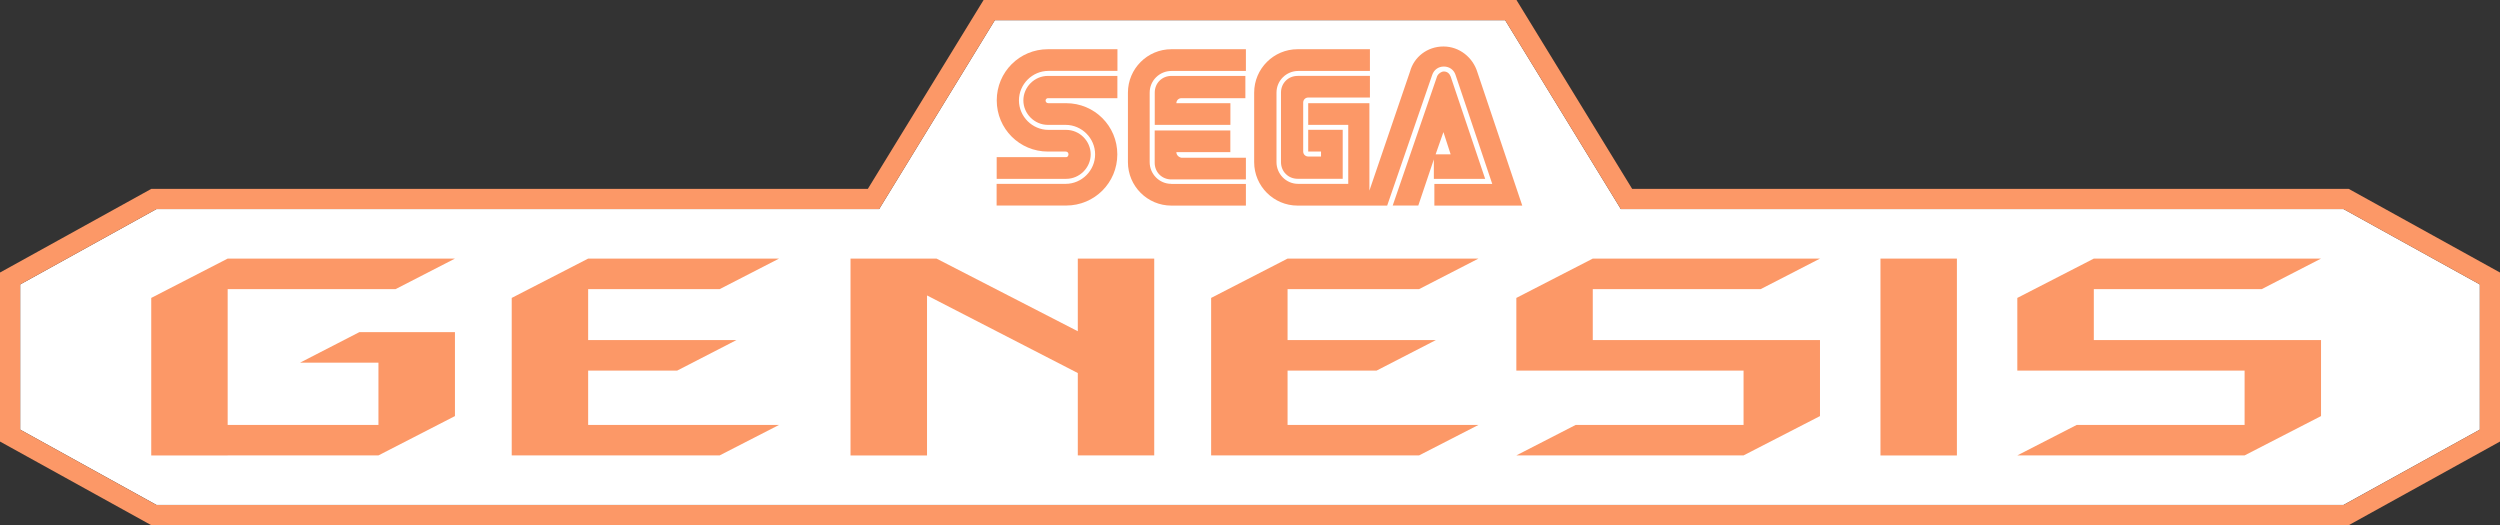 <?xml version="1.0" encoding="utf-8"?>
<!-- Generator: Adobe Illustrator 25.1.0, SVG Export Plug-In . SVG Version: 6.00 Build 0)  -->
<svg version="1.1" id="Layer_1" xmlns="http://www.w3.org/2000/svg" xmlns:xlink="http://www.w3.org/1999/xlink" x="0px" y="0px"
	 viewBox="0 0 3840 806.6" style="enable-background:new 0 0 3840 806.6;" xml:space="preserve" fill="#FC9867">
<rect x="0" y="0" width="3840" height="806.6" fill="#333333" stroke="none"/>
<style type="text/css">
	.st0{fill:#0C0002;}
	.st1{fill:#FFFFFF;}
	.st2{fill:#FFFFFF;stroke:#000000;stroke-width:6.189;stroke-linecap:round;stroke-linejoin:round;stroke-miterlimit:10;}
	.st3{fill:#FFFFFF;stroke:#000000;stroke-width:6.189;stroke-miterlimit:10;}
	.st4{fill:#F3FFFD;}
	.st5{stroke:#FFFFFF;stroke-width:6.189;stroke-miterlimit:10;}
</style>
<g>
	<g>
		<polygon class="st1" points="240.4,775.6 31,659.9 31,436.9 240.4,321.1 1350.4,321.1 1528.1,31 2311.9,31 2489.6,321.1 
			3599.6,321.1 3809,436.9 3809,659.9 3599.6,775.6 		"/>
		<polygon class="st1" points="241.5,771.2 35.5,657.2 35.5,439.5 241.5,325.5 1352.9,325.5 1530.6,35.5 2309.4,35.5 2487.1,325.5 
			3598.5,325.5 3804.5,439.5 3804.5,657.2 3598.5,771.2 		"/>
		<polygon class="st1" points="242.7,766.7 39.9,654.6 39.9,442.1 242.7,330 1355.4,330 1533.1,39.9 2306.9,39.9 2484.6,330 
			3597.3,330 3800.1,442.1 3800.1,654.6 3597.3,766.7 		"/>
		<g>
			<g>
				<path class="st1" d="M2888.4,699.5V397.2h117.4v302.4H2888.4z"/>
				<rect x="2888.4" y="397.2" width="117.4" height="302.4"/>
			</g>
			<g>
				<path class="st1" d="M1772.9,699.5h-117.4V573l-231.6-119.1v245.7h-117.4V397.2h132.1l217,111.6V397.2h117.4V699.5z"/>
				<polygon points="1655.5,397.2 1655.5,508.8 1438.5,397.2 1306.4,397.2 1306.4,699.6 1423.9,699.6 1423.9,453.8 1655.5,573 
					1655.5,699.5 1772.9,699.5 1772.9,397.2 				"/>
			</g>
			<g>
				<polygon points="3565.1,522.3 3216.1,522.3 3216.1,444.1 3474,444.1 3565.1,397.2 3216.1,397.2 3098.6,457.6 3098.6,569.2 
					3447.7,569.2 3447.7,652.7 3189.8,652.7 3098.6,699.5 3447.7,699.5 3565.1,639.1 				"/>
			</g>
			<g>
				<polygon points="2795.5,522.3 2446.5,522.3 2446.5,444.1 2704.4,444.1 2795.5,397.2 2446.5,397.2 2329.1,457.6 2329.1,569.2 
					2678.1,569.2 2678.1,600.7 2678.1,652.7 2420.2,652.7 2329.1,699.5 2678.1,699.5 2795.5,639.1 				"/>
			</g>
			<polygon points="1977.7,569.2 2114.5,569.2 2205.6,522.3 1977.7,522.3 1977.7,444.1 2179.7,444.1 2270.9,397.2 1977.7,397.2 
				1860.3,457.6 1860.3,699.5 1960.6,699.5 1977.7,699.5 2179.7,699.5 2270.9,652.7 1977.7,652.7 			"/>
			<polygon points="903.4,569.2 1040.2,569.2 1131.3,522.3 903.4,522.3 903.4,444.1 1105.4,444.1 1196.6,397.2 903.4,397.2 
				786,457.6 786,699.5 886.3,699.5 903.4,699.5 1105.4,699.5 1196.6,652.7 903.4,652.7 			"/>
			<polygon points="551.9,510.2 460.8,557.1 581.3,557.1 581.3,652.7 349.7,652.7 349.7,444.1 607.6,444.1 698.8,397.2 349.7,397.2 
				232.3,457.6 232.3,699.6 349.7,699.6 349.7,699.5 581.3,699.5 698.8,639.1 698.8,510.2 			"/>
		</g>
		<path d="M3607.6,290.1l-1100.6,0L2329.3,0h-818.5L1333,290.1l-1100.6,0L0,418.6v259.6l232.4,128.5h3375.2L3840,678.2V418.6
			L3607.6,290.1z M2489.6,321.1h1110L3809,436.9v223l-209.4,115.8H240.4L31,659.9v-223l209.4-115.8h1110L1528.1,31h783.8"/>
		<g>
			<g>
				<path d="M1637.7,241.4h-106.8v33.3h106.8c20.5,0,37.6-17.1,37.6-37.6c0-20.5-17.1-37.6-37.6-37.6h-27.3
					c-24.8,0-45.3-20.5-45.3-45.3s20.5-45.3,45.3-45.3h106V75.6h-106.8c-43.6,0-78.6,35-78.6,78.6s35,78.6,78.6,78.6h27.3
					c2.6,0,4.3,1.7,4.3,4.3C1641.1,239.7,1639.4,241.4,1637.7,241.4z"/>
				<path d="M1609.5,150.8h106.8v-34.2h-106.8c-20.5,0-37.6,17.1-37.6,37.6s17.1,37.6,37.6,37.6h27.3c24.8,0,45.3,20.5,45.3,45.3
					s-20.5,45.3-45.3,45.3h-106v33.3h106.8c43.6,0,78.6-35,78.6-78.6s-35-78.6-78.6-78.6h-27.3c-2.6,0-4.3-1.7-4.3-4.3
					C1606.1,152.5,1607.8,150.8,1609.5,150.8z"/>
			</g>
			<g>
				<path d="M1993.2,116.6c-14.5,0-25.6,11.1-25.6,25.6v106.8c0,14.5,11.1,25.6,25.6,25.6h69.2v-75.2h-53v33.3h19.7v7.7h-19.7
					c-4.3,0-7.7-3.4-7.7-7.7v-75.2c0-4.3,3.4-7.7,7.7-7.7h94.8v-33.3H1993.2z"/>
				<path d="M2203.4,274.7h77.8l-53-157.2c-1.7-4.3-5.1-7.7-10.3-7.7c-4.3,0-8.5,3.4-10.3,6.8l-68.4,199.1h39.3l23.9-70.9v29.9
					H2203.4z M2217.1,202.9l11.1,34.2h-23.1L2217.1,202.9z"/>
				<path d="M2269.2,110.7c-6.8-22.2-27.3-39.3-52.1-39.3s-45.3,16.2-51.3,38.5l-62.4,182.9V158.5h-94v33.3h61.5v90.6H1994
					c-18.8,0-33.3-15.4-33.3-33.3V142.3c0-18.8,15.4-33.3,33.3-33.3h110.2V75.6h-111.1c-36.7,0-66.7,29.9-66.7,66.7v106.8
					c0,36.7,29.9,66.7,66.7,66.7h137.6l69.2-200.8c2.6-7.7,9.4-12.8,17.9-12.8s15.4,5.1,17.9,12.8l56.4,167.5h-88.9v33.3h135l0,0
					L2269.2,110.7z"/>
			</g>
			<g>
				<path d="M1799.2,282.4c-18.8,0-33.3-15.4-33.3-33.3V142.3c0-18.8,15.4-33.3,33.3-33.3h114.5V75.6h-114.5
					c-36.7,0-66.7,29.9-66.7,66.7v106.8c0,36.7,29.9,66.7,66.7,66.7h114.5v-33.3H1799.2z"/>
				<path d="M1806.9,233.7h82.9v-33.3h-116.2v49.6c0,14.5,11.1,25.6,25.6,25.6h114.5v-33.3h-99.1
					C1810.3,241.4,1806.9,238,1806.9,233.7z"/>
				<path d="M1889.8,158.5h-82.9c0-4.3,3.4-7.7,7.7-7.7h98.3v-34.2h-113.6c-14.5,0-25.6,11.1-25.6,25.6v49.6h116.2V158.5z"/>
			</g>
		</g>
	</g>
</g>
</svg>

